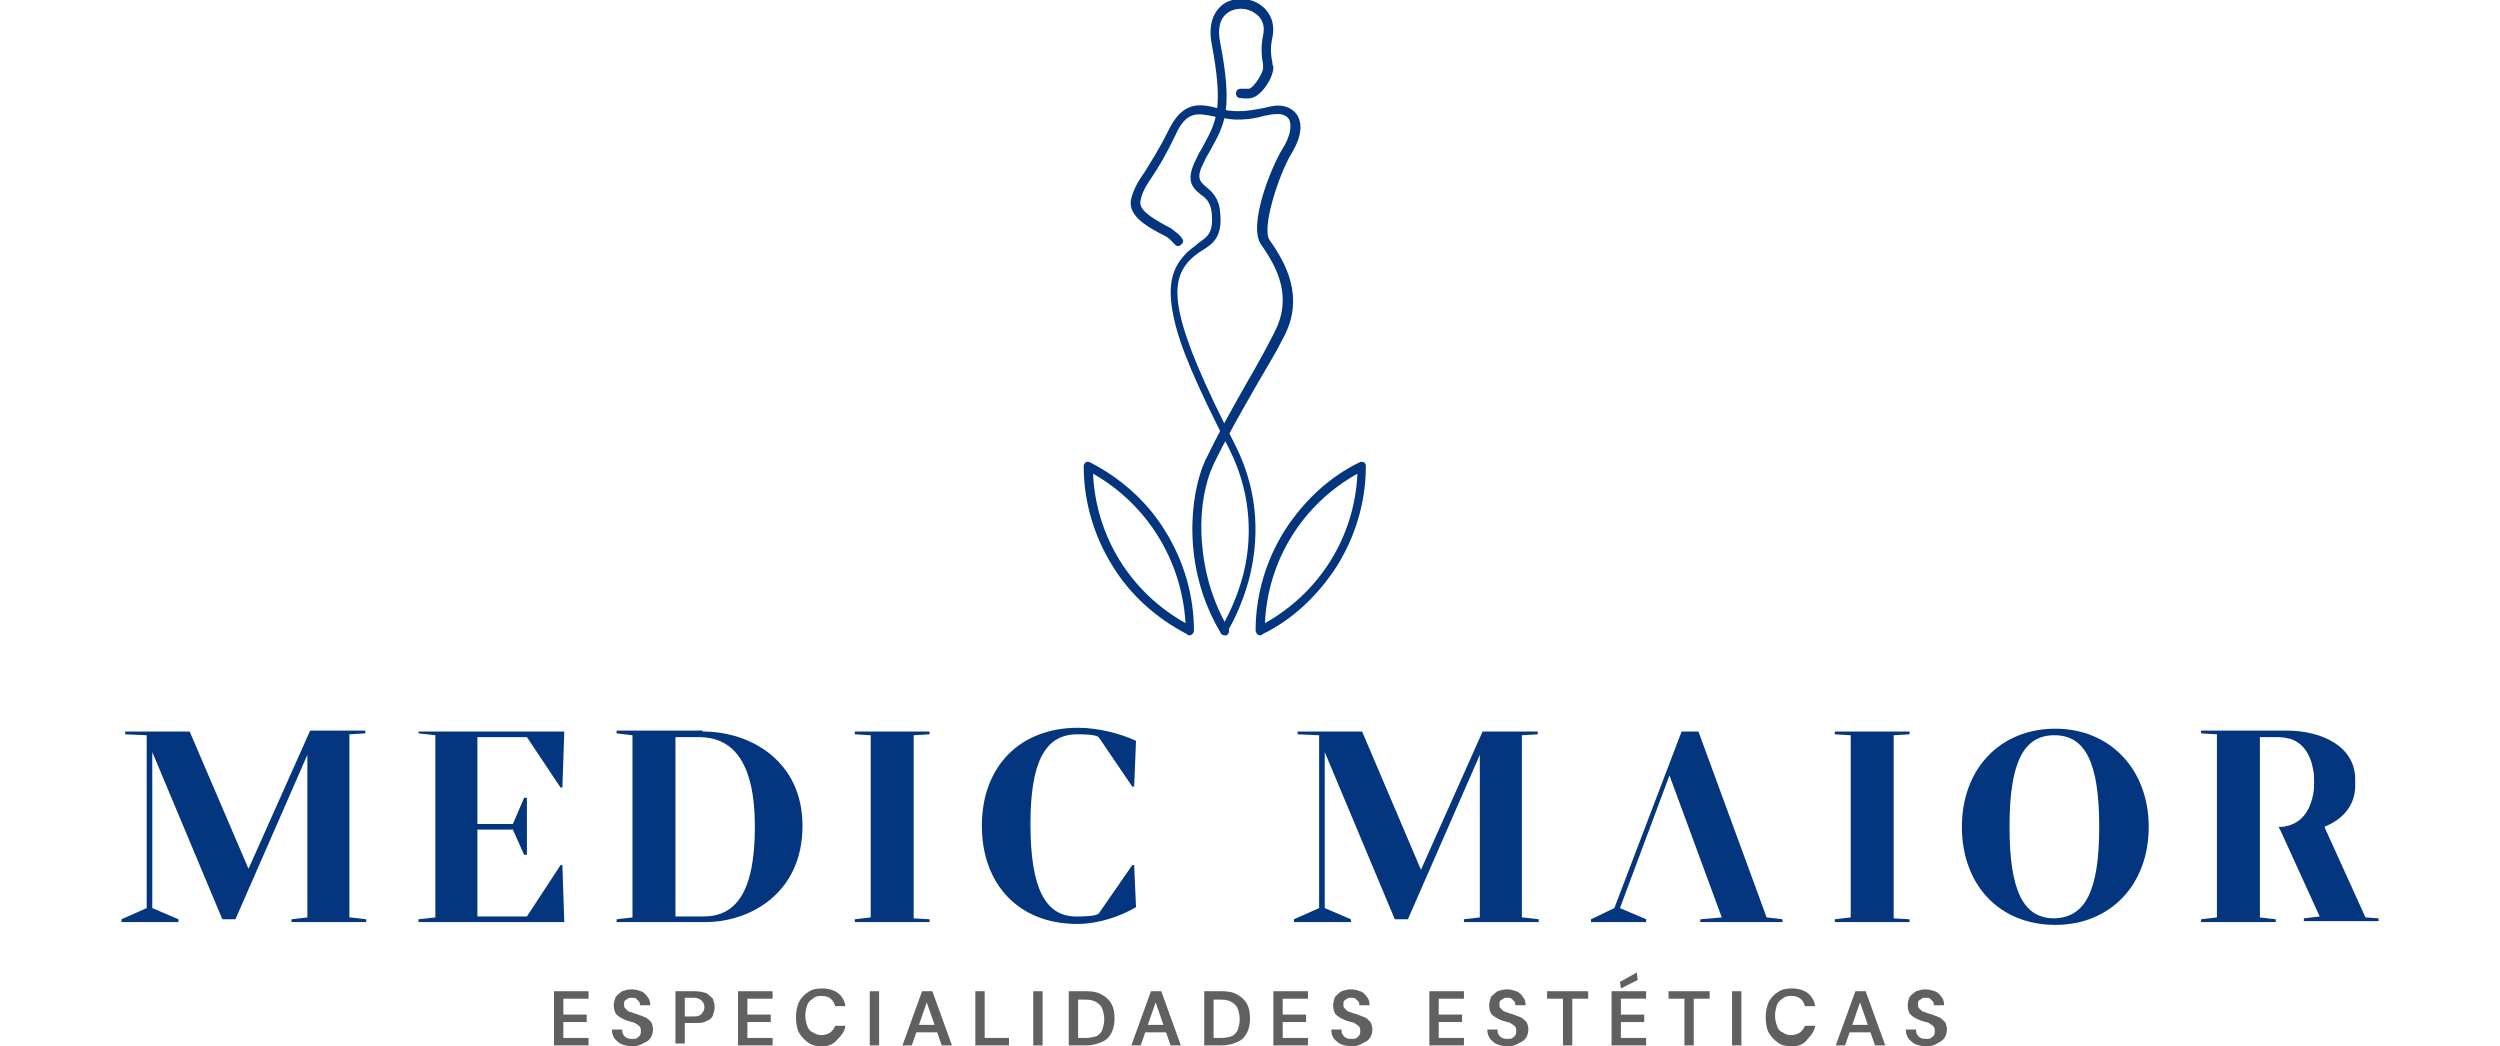 <?xml version="1.0" encoding="utf-8"?>
<!-- Generator: Adobe Illustrator 26.0.1, SVG Export Plug-In . SVG Version: 6.00 Build 0)  -->
<svg version="1.1" id="Capa_1" xmlns="http://www.w3.org/2000/svg" xmlns:xlink="http://www.w3.org/1999/xlink" x="0px" y="0px"
	 viewBox="0 0 267.6 112" style="enable-background:new 0 0 267.6 112;" xml:space="preserve">
<style type="text/css">
	.st0{fill:#04357F;}
	.st1{fill:#606060;}
</style>
<g>
	<g>
		<g>
			<path class="st0" d="M131.1,68c-0.2,0-0.3-0.1-0.4-0.2c-4.3-7.1-3.3-15-1.7-18.5c1.3-2.7,2.9-5.6,4.5-8.4
				c1.1-1.9,2.1-3.7,2.9-5.3c2-3.8,0.3-7-1.4-9.4c-1.5-2.1,1.2-8.6,2.3-10.3c0.8-1.3,1-2.4,0.7-3.1c-0.3-0.5-0.9-0.6-1.2-0.6
				c-0.5,0-1,0.1-1.5,0.2c-0.7,0.2-1.5,0.4-2.9,0.4c-0.8,0-1.6-0.2-2.3-0.3c-1.9-0.4-3.1-0.7-4.3,2c-1,2.1-1.8,3.4-2.4,4.3
				c-0.6,0.9-1.1,1.6-1.3,2.6c-0.3,1,1,1.8,2.6,2.7c0.4,0.2,0.8,0.4,1.1,0.7c0.3,0.2,0.7,0.6,0.7,0.7c0.2,0.2,0.2,0.5-0.1,0.7
				c-0.2,0.2-0.5,0.2-0.7-0.1c-0.1-0.1-0.4-0.4-0.5-0.5c-0.2-0.2-0.6-0.4-1-0.6c-1.5-0.8-3.6-2-3.1-3.8c0.3-1.1,0.8-1.9,1.5-2.9
				c0.6-1,1.4-2.2,2.4-4.2c1.6-3.4,3.5-3,5.4-2.5c0.7,0.2,1.4,0.3,2.1,0.3c1.2,0,1.9-0.2,2.6-0.3c0.5-0.1,1.1-0.3,1.7-0.3
				c0.9,0,1.7,0.4,2.1,1.1c0.4,0.7,0.6,2-0.7,4.1c-1.3,2.2-3.2,7.9-2.3,9.2c1.7,2.4,3.8,6.1,1.5,10.4c-0.8,1.6-1.9,3.4-3,5.3
				c-1.6,2.8-3.2,5.6-4.5,8.3c-0.9,1.9-1.4,4.6-1.3,7.4c0.1,2.5,0.6,6.3,2.9,10.2c0.1,0.2,0.1,0.5-0.2,0.7
				C131.3,68,131.2,68,131.1,68z"/>
		</g>
		<g>
			<path class="st0" d="M131.1,68c-0.1,0-0.2,0-0.3-0.1c-0.2-0.2-0.3-0.5-0.1-0.7l0,0c0,0,1.5-2.3,2.4-5.8c0.8-3.2,1.1-8.1-1.5-13.3
				c-3.5-6.8-5.4-11.2-6-14.3c-0.6-2.9-0.3-4.9,1.2-6.5c0.5-0.6,1.1-0.9,1.5-1.3c1-0.7,1.6-1.1,1.4-3.2c-0.1-1.1-0.6-1.6-1.2-2
				c-1-0.8-1.6-1.6-0.4-3.9c0.2-0.5,0.5-0.9,0.7-1.3c1.4-2.6,2.2-4,0.9-10.9c-0.5-2.6,0.6-3.8,1.3-4.3c1.1-0.7,2.7-0.7,3.9,0.1
				c1.1,0.8,1.6,2,1.3,3.5c-0.3,1.3-0.1,2.2,0,2.7c0,0.1,0,0.3,0.1,0.4c0.1,1-1.2,3.2-2.4,3.4c-0.4,0.1-1,0-1.1,0
				c-0.3,0-0.5-0.2-0.5-0.5c0-0.3,0.2-0.5,0.5-0.5c0.2,0,0.6,0,0.9,0c0.5-0.1,1.6-1.8,1.5-2.3c0-0.1,0-0.2,0-0.3
				c-0.1-0.6-0.3-1.7,0-3.1c0.3-1.4-0.4-2.1-0.9-2.4c-0.8-0.6-2-0.6-2.8-0.1c-0.9,0.6-1.2,1.7-0.9,3.2c1.4,7.2,0.5,8.8-1,11.5
				c-0.2,0.4-0.5,0.8-0.7,1.3c-0.9,1.7-0.5,2.1,0.2,2.7c0.6,0.5,1.4,1.2,1.5,2.7c0.3,2.7-0.8,3.4-1.9,4.1c-0.5,0.3-0.9,0.6-1.4,1.1
				c-2.2,2.4-2.1,6.1,4.9,19.7c2.8,5.5,2.4,10.6,1.6,14c-0.9,3.6-2.4,6-2.5,6.1C131.4,67.9,131.3,68,131.1,68z"/>
		</g>
		<g>
			<path class="st0" d="M134.9,68c-0.1,0-0.2,0-0.3-0.1c-0.1-0.1-0.2-0.3-0.2-0.4c0-3.8,1.1-7.5,3.1-10.7c2-3.1,4.7-5.7,8-7.3
				c0.2-0.1,0.3-0.1,0.5,0c0.2,0.1,0.2,0.3,0.2,0.4c0,3.8-1.1,7.5-3.1,10.7c-2,3.1-4.7,5.7-8,7.3C135.1,68,135,68,134.9,68z
				 M135.4,67.5C135.4,67.5,135.4,67.5,135.4,67.5C135.4,67.5,135.4,67.5,135.4,67.5z M145.3,50.7c-5.9,3.3-9.6,9.3-9.9,16
				C141.3,63.4,145,57.4,145.3,50.7z M146,50.3C146,50.3,146,50.3,146,50.3C146,50.3,146,50.3,146,50.3z"/>
		</g>
		<g>
			<path class="st0" d="M127.3,68c-0.1,0-0.2,0-0.2-0.1c-3.3-1.7-6.1-4.2-8-7.3c-2-3.2-3.1-6.9-3.1-10.7c0-0.2,0.1-0.3,0.2-0.4
				c0.2-0.1,0.3-0.1,0.5,0c3.3,1.7,6.1,4.2,8,7.3c2,3.2,3.1,6.9,3.1,10.7c0,0.2-0.1,0.3-0.2,0.4C127.5,68,127.4,68,127.3,68z
				 M127.6,67.1L127.6,67.1L127.6,67.1z M117,50.7c0.3,6.7,4,12.7,9.9,16C126.5,60,122.8,54,117,50.7z M116.3,50.3
				C116.3,50.3,116.3,50.3,116.3,50.3C116.3,50.3,116.3,50.3,116.3,50.3z M117,49.9C117,49.9,117,49.9,117,49.9
				C117,49.9,117,49.9,117,49.9z"/>
		</g>
	</g>
	<g>
		<g>
			<path class="st0" d="M75.2,78.3c5.2,0,10.7,3.2,10.7,10.1c0,7.2-5.6,10.3-10.4,10.3H66v-0.3l1.7-0.2V78.7L66,78.5v-0.3H75.2z
				 M80.8,88.5c0-7.3-2.6-9.6-6-9.6h-2.5v19.2c1.4,0,1.9,0,3,0C78.7,98.1,80.8,95.6,80.8,88.5z"/>
			<path class="st0" d="M121.2,92.6h0.2l0.2,4.5c-1.5,0.9-3.9,1.8-6.3,1.8c-6.3,0-10.2-4.3-10.2-10.5c0-6.4,4.1-10.5,10.3-10.5
				c2.1,0,4.5,0.6,6.2,1.4l-0.2,4.9h-0.2l-3.6-5.3c-0.4-0.3-1.7-0.3-2.3-0.3c-3.5,0-5,3.1-5,9.6c0,6.9,1.6,9.9,4.9,9.9
				c0.6,0,2,0,2.4-0.3L121.2,92.6z"/>
			<path class="st0" d="M163,98.2l1.7,0.2v0.3h-8v-0.3l1.7-0.2V80.8h0l-7.7,17.6h-1.4l-7.5-17.9h0v16.7l2.8,1.2v0.3h-6.1v-0.3
				l2.7-1.2V78.7l-2.3-0.1v-0.3h6.9l6.3,14.8l6.6-14.8h5.9v0.3l-1.7,0.1V98.2z"/>
			<polygon class="st0" points="60,92.6 56.4,98.1 51.1,98.1 51.1,88.8 54.9,88.8 56.1,91.5 56.4,91.5 56.4,85.4 56.1,85.4 
				54.9,88.2 51.1,88.2 51.1,78.9 56.4,78.9 60,84.3 60.2,84.3 60.4,78.3 44.8,78.3 44.8,78.5 46.6,78.7 46.6,98.2 44.8,98.4 
				44.8,98.7 60.4,98.7 60.2,92.6 			"/>
			<path class="st0" d="M37.5,98.2l1.7,0.2v0.3h-8v-0.3l1.7-0.2V80.8h0l-7.7,17.6h-1.4l-7.5-17.9h0v16.7l2.8,1.2v0.3h-6.1v-0.3
				l2.7-1.2V78.7l-2.3-0.1v-0.3h6.9L26.6,93l6.6-14.8h5.9v0.3l-1.7,0.1V98.2z"/>
			<path class="st0" d="M210,88.5c0-6.2,4.1-10.5,10-10.5c5.9,0,10,4.4,10,10.5c0,6.2-4.1,10.5-10,10.5C214,99,210,94.7,210,88.5z
				 M224.7,88.5c0-6.9-1.5-9.8-4.8-9.8c-3.3,0-4.8,2.9-4.8,9.8c0,6.9,1.5,9.8,4.8,9.8C223.2,98.2,224.7,95.4,224.7,88.5z"/>
			<path class="st0" d="M198.1,98.2V78.7l-1.7-0.1v-0.3h8v0.3l-1.7,0.1v19.6l1.7,0.1v0.3h-8v-0.3L198.1,98.2z"/>
			<path class="st0" d="M93.2,98.2V78.7l-1.7-0.1v-0.3h8v0.3l-1.7,0.1v19.6l1.7,0.1v0.3h-8v-0.3L93.2,98.2z"/>
			<path class="st0" d="M253.2,98.2l-4.4-9.7c2-0.8,3.3-2.3,3.3-4.4v-0.7c0-3.4-3.4-5.2-7.4-5.2h-9.1v0.3l1.7,0.1v19.6l-1.7,0.2v0.3
				h8v-0.3l-1.7-0.2V78.9h1.9c0.5,0,1,0.1,1.4,0.2c1.2,0.4,2.1,1.5,2.4,3.3c0,0,0,0,0,0c0.1,0.4,0.1,0.8,0.1,1.2c0,0,0,0,0,0.1v0
				c0,0,0,0.1,0,0.1c0,0.4,0,0.8-0.1,1.2c0,0,0,0,0,0c0,0.2-0.1,0.3-0.1,0.5c-0.4,1.5-1.2,2.4-2.3,2.8c-0.2,0.1-0.5,0.1-0.8,0.2
				c-0.2,0-0.3,0-0.5,0l0.3,0.6l4.1,9l-1.7,0.2v0.3h8v-0.3L253.2,98.2z"/>
			<polygon class="st0" points="189.1,98.2 181.8,78.3 180,78.3 172.8,97.2 170.3,98.4 170.3,98.7 176.2,98.7 176.2,98.4 
				173.4,97.2 178.7,83 184.3,98.2 182,98.4 182,98.7 190.8,98.7 190.8,98.4 			"/>
		</g>
		<g>
			<path class="st1" d="M59.3,111.9v-5.8H63v0.8h-2.7v1.7h2.5v0.8h-2.5v1.7H63v0.8H59.3z"/>
			<path class="st1" d="M67.7,112c-0.4,0-0.8-0.1-1.1-0.2c-0.3-0.1-0.6-0.4-0.8-0.6c-0.2-0.3-0.3-0.6-0.3-1h1.1c0,0.2,0,0.4,0.1,0.5
				c0.1,0.2,0.2,0.3,0.4,0.4c0.2,0.1,0.4,0.1,0.6,0.1c0.2,0,0.4,0,0.5-0.1c0.1-0.1,0.3-0.2,0.3-0.3c0.1-0.1,0.1-0.3,0.1-0.4
				c0-0.2,0-0.3-0.1-0.5c-0.1-0.1-0.2-0.2-0.4-0.3c-0.1-0.1-0.3-0.2-0.5-0.2c-0.2-0.1-0.4-0.1-0.6-0.2c-0.5-0.2-0.8-0.4-1-0.6
				c-0.2-0.2-0.3-0.6-0.3-1c0-0.3,0.1-0.6,0.2-0.9c0.2-0.2,0.4-0.4,0.7-0.6c0.3-0.1,0.6-0.2,1-0.2c0.4,0,0.7,0.1,1,0.2
				c0.3,0.1,0.5,0.3,0.7,0.6c0.2,0.2,0.3,0.5,0.3,0.9h-1.1c0-0.1,0-0.3-0.1-0.4s-0.2-0.2-0.3-0.3c-0.1-0.1-0.3-0.1-0.5-0.1
				c-0.2,0-0.3,0-0.4,0.1c-0.1,0.1-0.2,0.1-0.3,0.2c-0.1,0.1-0.1,0.2-0.1,0.4c0,0.2,0,0.3,0.1,0.4c0.1,0.1,0.2,0.2,0.3,0.3
				c0.1,0.1,0.3,0.1,0.5,0.2c0.2,0.1,0.4,0.1,0.6,0.2c0.3,0.1,0.5,0.2,0.8,0.3c0.2,0.1,0.4,0.3,0.6,0.5c0.1,0.2,0.2,0.5,0.2,0.8
				c0,0.3-0.1,0.6-0.2,0.8c-0.2,0.3-0.4,0.5-0.7,0.6C68.5,111.9,68.1,112,67.7,112z"/>
			<path class="st1" d="M72.3,111.9v-5.8h2.1c0.5,0,0.8,0.1,1.2,0.2c0.3,0.2,0.5,0.4,0.7,0.6c0.1,0.3,0.2,0.6,0.2,0.9
				c0,0.3-0.1,0.6-0.2,0.9c-0.1,0.3-0.4,0.5-0.7,0.6c-0.3,0.2-0.7,0.2-1.2,0.2h-1.1v2.2H72.3z M73.3,108.8h1c0.4,0,0.7-0.1,0.8-0.3
				c0.2-0.2,0.3-0.4,0.3-0.7c0-0.3-0.1-0.5-0.3-0.7c-0.2-0.2-0.5-0.3-0.8-0.3h-1V108.8z"/>
			<path class="st1" d="M79,111.9v-5.8h3.7v0.8H80v1.7h2.5v0.8H80v1.7h2.7v0.8H79z"/>
			<path class="st1" d="M88,112c-0.6,0-1.1-0.1-1.5-0.4c-0.4-0.3-0.7-0.6-1-1.1c-0.2-0.4-0.3-1-0.3-1.6c0-0.6,0.1-1.1,0.3-1.6
				c0.2-0.4,0.5-0.8,1-1.1c0.4-0.3,0.9-0.4,1.5-0.4c0.7,0,1.3,0.2,1.7,0.5s0.7,0.8,0.8,1.4h-1.1c-0.1-0.3-0.2-0.6-0.5-0.8
				c-0.2-0.2-0.6-0.3-1-0.3c-0.4,0-0.7,0.1-0.9,0.3c-0.3,0.2-0.5,0.4-0.6,0.7c-0.1,0.3-0.2,0.7-0.2,1.1s0.1,0.8,0.2,1.1
				c0.1,0.3,0.3,0.6,0.6,0.7c0.3,0.2,0.6,0.3,0.9,0.3c0.4,0,0.7-0.1,1-0.3c0.2-0.2,0.4-0.4,0.5-0.7h1.1c-0.1,0.6-0.4,1-0.8,1.4
				C89.2,111.8,88.7,112,88,112z"/>
			<path class="st1" d="M93.1,111.9v-5.8h1v5.8H93.1z"/>
			<path class="st1" d="M96.6,111.9l2.1-5.8h1.1l2.1,5.8h-1.1l-1.6-4.6l-1.6,4.6H96.6z M97.5,110.5l0.3-0.8h2.9l0.3,0.8H97.5z"/>
			<path class="st1" d="M104.4,111.9v-5.8h1v5h2.6v0.8H104.4z"/>
			<path class="st1" d="M110.6,111.9v-5.8h1v5.8H110.6z"/>
			<path class="st1" d="M114.4,111.9v-5.8h1.9c0.7,0,1.2,0.1,1.7,0.4c0.4,0.2,0.8,0.6,1,1c0.2,0.4,0.3,0.9,0.3,1.5
				c0,0.6-0.1,1.1-0.3,1.5c-0.2,0.4-0.5,0.8-1,1c-0.4,0.2-1,0.4-1.7,0.4H114.4z M115.4,111.1h0.8c0.5,0,0.9-0.1,1.2-0.2
				c0.3-0.2,0.5-0.4,0.6-0.7c0.1-0.3,0.2-0.7,0.2-1.1c0-0.4-0.1-0.8-0.2-1.1c-0.1-0.3-0.3-0.5-0.6-0.7c-0.3-0.2-0.7-0.3-1.2-0.3
				h-0.8V111.1z"/>
			<path class="st1" d="M121.1,111.9l2.1-5.8h1.1l2.1,5.8h-1.1l-1.6-4.6l-1.6,4.6H121.1z M122,110.5l0.3-0.8h2.9l0.3,0.8H122z"/>
			<path class="st1" d="M128.9,111.9v-5.8h1.9c0.7,0,1.2,0.1,1.7,0.4c0.4,0.2,0.8,0.6,1,1c0.2,0.4,0.3,0.9,0.3,1.5
				c0,0.6-0.1,1.1-0.3,1.5c-0.2,0.4-0.5,0.8-1,1c-0.4,0.2-1,0.4-1.7,0.4H128.9z M129.9,111.1h0.8c0.5,0,0.9-0.1,1.2-0.2
				c0.3-0.2,0.5-0.4,0.6-0.7c0.1-0.3,0.2-0.7,0.2-1.1c0-0.4-0.1-0.8-0.2-1.1s-0.3-0.5-0.6-0.7c-0.3-0.2-0.7-0.3-1.2-0.3h-0.8V111.1z
				"/>
			<path class="st1" d="M136.3,111.9v-5.8h3.7v0.8h-2.7v1.7h2.5v0.8h-2.5v1.7h2.7v0.8H136.3z"/>
			<path class="st1" d="M144.7,112c-0.4,0-0.8-0.1-1.1-0.2c-0.3-0.1-0.6-0.4-0.8-0.6c-0.2-0.3-0.3-0.6-0.3-1h1.1
				c0,0.2,0,0.4,0.1,0.5c0.1,0.2,0.2,0.3,0.4,0.4c0.2,0.1,0.4,0.1,0.6,0.1c0.2,0,0.4,0,0.5-0.1c0.1-0.1,0.3-0.2,0.3-0.3
				c0.1-0.1,0.1-0.3,0.1-0.4c0-0.2,0-0.3-0.1-0.5c-0.1-0.1-0.2-0.2-0.4-0.3c-0.1-0.1-0.3-0.2-0.5-0.2c-0.2-0.1-0.4-0.1-0.6-0.2
				c-0.5-0.2-0.8-0.4-1-0.6c-0.2-0.2-0.3-0.6-0.3-1c0-0.3,0.1-0.6,0.2-0.9c0.2-0.2,0.4-0.4,0.7-0.6c0.3-0.1,0.6-0.2,1-0.2
				c0.4,0,0.7,0.1,1,0.2c0.3,0.1,0.5,0.3,0.7,0.6c0.2,0.2,0.3,0.5,0.3,0.9h-1.1c0-0.1,0-0.3-0.1-0.4c-0.1-0.1-0.2-0.2-0.3-0.3
				c-0.1-0.1-0.3-0.1-0.5-0.1c-0.2,0-0.3,0-0.4,0.1c-0.1,0.1-0.2,0.1-0.3,0.2c-0.1,0.1-0.1,0.2-0.1,0.4c0,0.2,0,0.3,0.1,0.4
				c0.1,0.1,0.2,0.2,0.3,0.3c0.1,0.1,0.3,0.1,0.5,0.2c0.2,0.1,0.4,0.1,0.6,0.2c0.3,0.1,0.5,0.2,0.8,0.3c0.2,0.1,0.4,0.3,0.6,0.5
				c0.1,0.2,0.2,0.5,0.2,0.8c0,0.3-0.1,0.6-0.2,0.8s-0.4,0.5-0.7,0.6C145.5,111.9,145.1,112,144.7,112z"/>
			<path class="st1" d="M153,111.9v-5.8h3.7v0.8H154v1.7h2.5v0.8H154v1.7h2.7v0.8H153z"/>
			<path class="st1" d="M161.4,112c-0.4,0-0.8-0.1-1.1-0.2c-0.3-0.1-0.6-0.4-0.8-0.6c-0.2-0.3-0.3-0.6-0.3-1h1.1
				c0,0.2,0,0.4,0.1,0.5c0.1,0.2,0.2,0.3,0.4,0.4c0.2,0.1,0.4,0.1,0.6,0.1c0.2,0,0.4,0,0.5-0.1c0.1-0.1,0.3-0.2,0.3-0.3
				c0.1-0.1,0.1-0.3,0.1-0.4c0-0.2,0-0.3-0.1-0.5c-0.1-0.1-0.2-0.2-0.4-0.3c-0.1-0.1-0.3-0.2-0.5-0.2c-0.2-0.1-0.4-0.1-0.6-0.2
				c-0.5-0.2-0.8-0.4-1-0.6c-0.2-0.2-0.3-0.6-0.3-1c0-0.3,0.1-0.6,0.2-0.9c0.2-0.2,0.4-0.4,0.7-0.6c0.3-0.1,0.6-0.2,1-0.2
				c0.4,0,0.7,0.1,1,0.2c0.3,0.1,0.5,0.3,0.7,0.6c0.2,0.2,0.3,0.5,0.3,0.9h-1.1c0-0.1,0-0.3-0.1-0.4c-0.1-0.1-0.2-0.2-0.3-0.3
				c-0.1-0.1-0.3-0.1-0.5-0.1c-0.2,0-0.3,0-0.4,0.1c-0.1,0.1-0.2,0.1-0.3,0.2c-0.1,0.1-0.1,0.2-0.1,0.4c0,0.2,0,0.3,0.1,0.4
				c0.1,0.1,0.2,0.2,0.3,0.3c0.1,0.1,0.3,0.1,0.5,0.2c0.2,0.1,0.4,0.1,0.6,0.2c0.3,0.1,0.5,0.2,0.8,0.3c0.2,0.1,0.4,0.3,0.6,0.5
				c0.1,0.2,0.2,0.5,0.2,0.8c0,0.3-0.1,0.6-0.2,0.8s-0.4,0.5-0.7,0.6C162.2,111.9,161.9,112,161.4,112z"/>
			<path class="st1" d="M167.3,111.9v-5h-1.7v-0.8h4.4v0.8h-1.7v5H167.3z"/>
			<path class="st1" d="M172.5,111.9v-5.8h3.7v0.8h-2.7v1.7h2.5v0.8h-2.5v1.7h2.7v0.8H172.5z M173.5,105.8l-0.1-0.7l1.8-1l0.1,0.8
				L173.5,105.8z"/>
			<path class="st1" d="M180.3,111.9v-5h-1.7v-0.8h4.4v0.8h-1.7v5H180.3z"/>
			<path class="st1" d="M185.4,111.9v-5.8h1v5.8H185.4z"/>
			<path class="st1" d="M191.8,112c-0.6,0-1.1-0.1-1.5-0.4c-0.4-0.3-0.7-0.6-1-1.1c-0.2-0.4-0.3-1-0.3-1.6c0-0.6,0.1-1.1,0.3-1.6
				c0.2-0.4,0.5-0.8,1-1.1c0.4-0.3,0.9-0.4,1.5-0.4c0.7,0,1.3,0.2,1.7,0.5c0.4,0.3,0.7,0.8,0.8,1.4h-1.1c-0.1-0.3-0.2-0.6-0.5-0.8
				c-0.2-0.2-0.6-0.3-1-0.3c-0.4,0-0.7,0.1-0.9,0.3c-0.3,0.2-0.5,0.4-0.6,0.7c-0.1,0.3-0.2,0.7-0.2,1.1s0.1,0.8,0.2,1.1
				c0.1,0.3,0.3,0.6,0.6,0.7c0.3,0.2,0.6,0.3,0.9,0.3c0.4,0,0.7-0.1,1-0.3c0.2-0.2,0.4-0.4,0.5-0.7h1.1c-0.1,0.6-0.4,1-0.8,1.4
				C193.1,111.8,192.5,112,191.8,112z"/>
			<path class="st1" d="M196.5,111.9l2.1-5.8h1.1l2.1,5.8h-1.1l-1.6-4.6l-1.6,4.6H196.5z M197.4,110.5l0.3-0.8h2.9l0.3,0.8H197.4z"
				/>
			<path class="st1" d="M206.2,112c-0.4,0-0.8-0.1-1.1-0.2c-0.3-0.1-0.6-0.4-0.8-0.6c-0.2-0.3-0.3-0.6-0.3-1h1.1
				c0,0.2,0,0.4,0.1,0.5c0.1,0.2,0.2,0.3,0.4,0.4c0.2,0.1,0.4,0.1,0.6,0.1c0.2,0,0.4,0,0.5-0.1c0.1-0.1,0.3-0.2,0.3-0.3
				c0.1-0.1,0.1-0.3,0.1-0.4c0-0.2,0-0.3-0.1-0.5c-0.1-0.1-0.2-0.2-0.4-0.3c-0.1-0.1-0.3-0.2-0.5-0.2c-0.2-0.1-0.4-0.1-0.6-0.2
				c-0.5-0.2-0.8-0.4-1-0.6c-0.2-0.2-0.3-0.6-0.3-1c0-0.3,0.1-0.6,0.2-0.9c0.2-0.2,0.4-0.4,0.7-0.6c0.3-0.1,0.6-0.2,1-0.2
				c0.4,0,0.7,0.1,1,0.2c0.3,0.1,0.5,0.3,0.7,0.6c0.2,0.2,0.3,0.5,0.3,0.9h-1.1c0-0.1,0-0.3-0.1-0.4c-0.1-0.1-0.2-0.2-0.3-0.3
				c-0.1-0.1-0.3-0.1-0.5-0.1c-0.2,0-0.3,0-0.4,0.1c-0.1,0.1-0.2,0.1-0.3,0.2c-0.1,0.1-0.1,0.2-0.1,0.4c0,0.2,0,0.3,0.1,0.4
				c0.1,0.1,0.2,0.2,0.3,0.3c0.1,0.1,0.3,0.1,0.5,0.2c0.2,0.1,0.4,0.1,0.6,0.2c0.3,0.1,0.5,0.2,0.8,0.3c0.2,0.1,0.4,0.3,0.6,0.5
				c0.1,0.2,0.2,0.5,0.2,0.8c0,0.3-0.1,0.6-0.2,0.8s-0.4,0.5-0.7,0.6C207.1,111.9,206.7,112,206.2,112z"/>
		</g>
	</g>
</g>
</svg>
